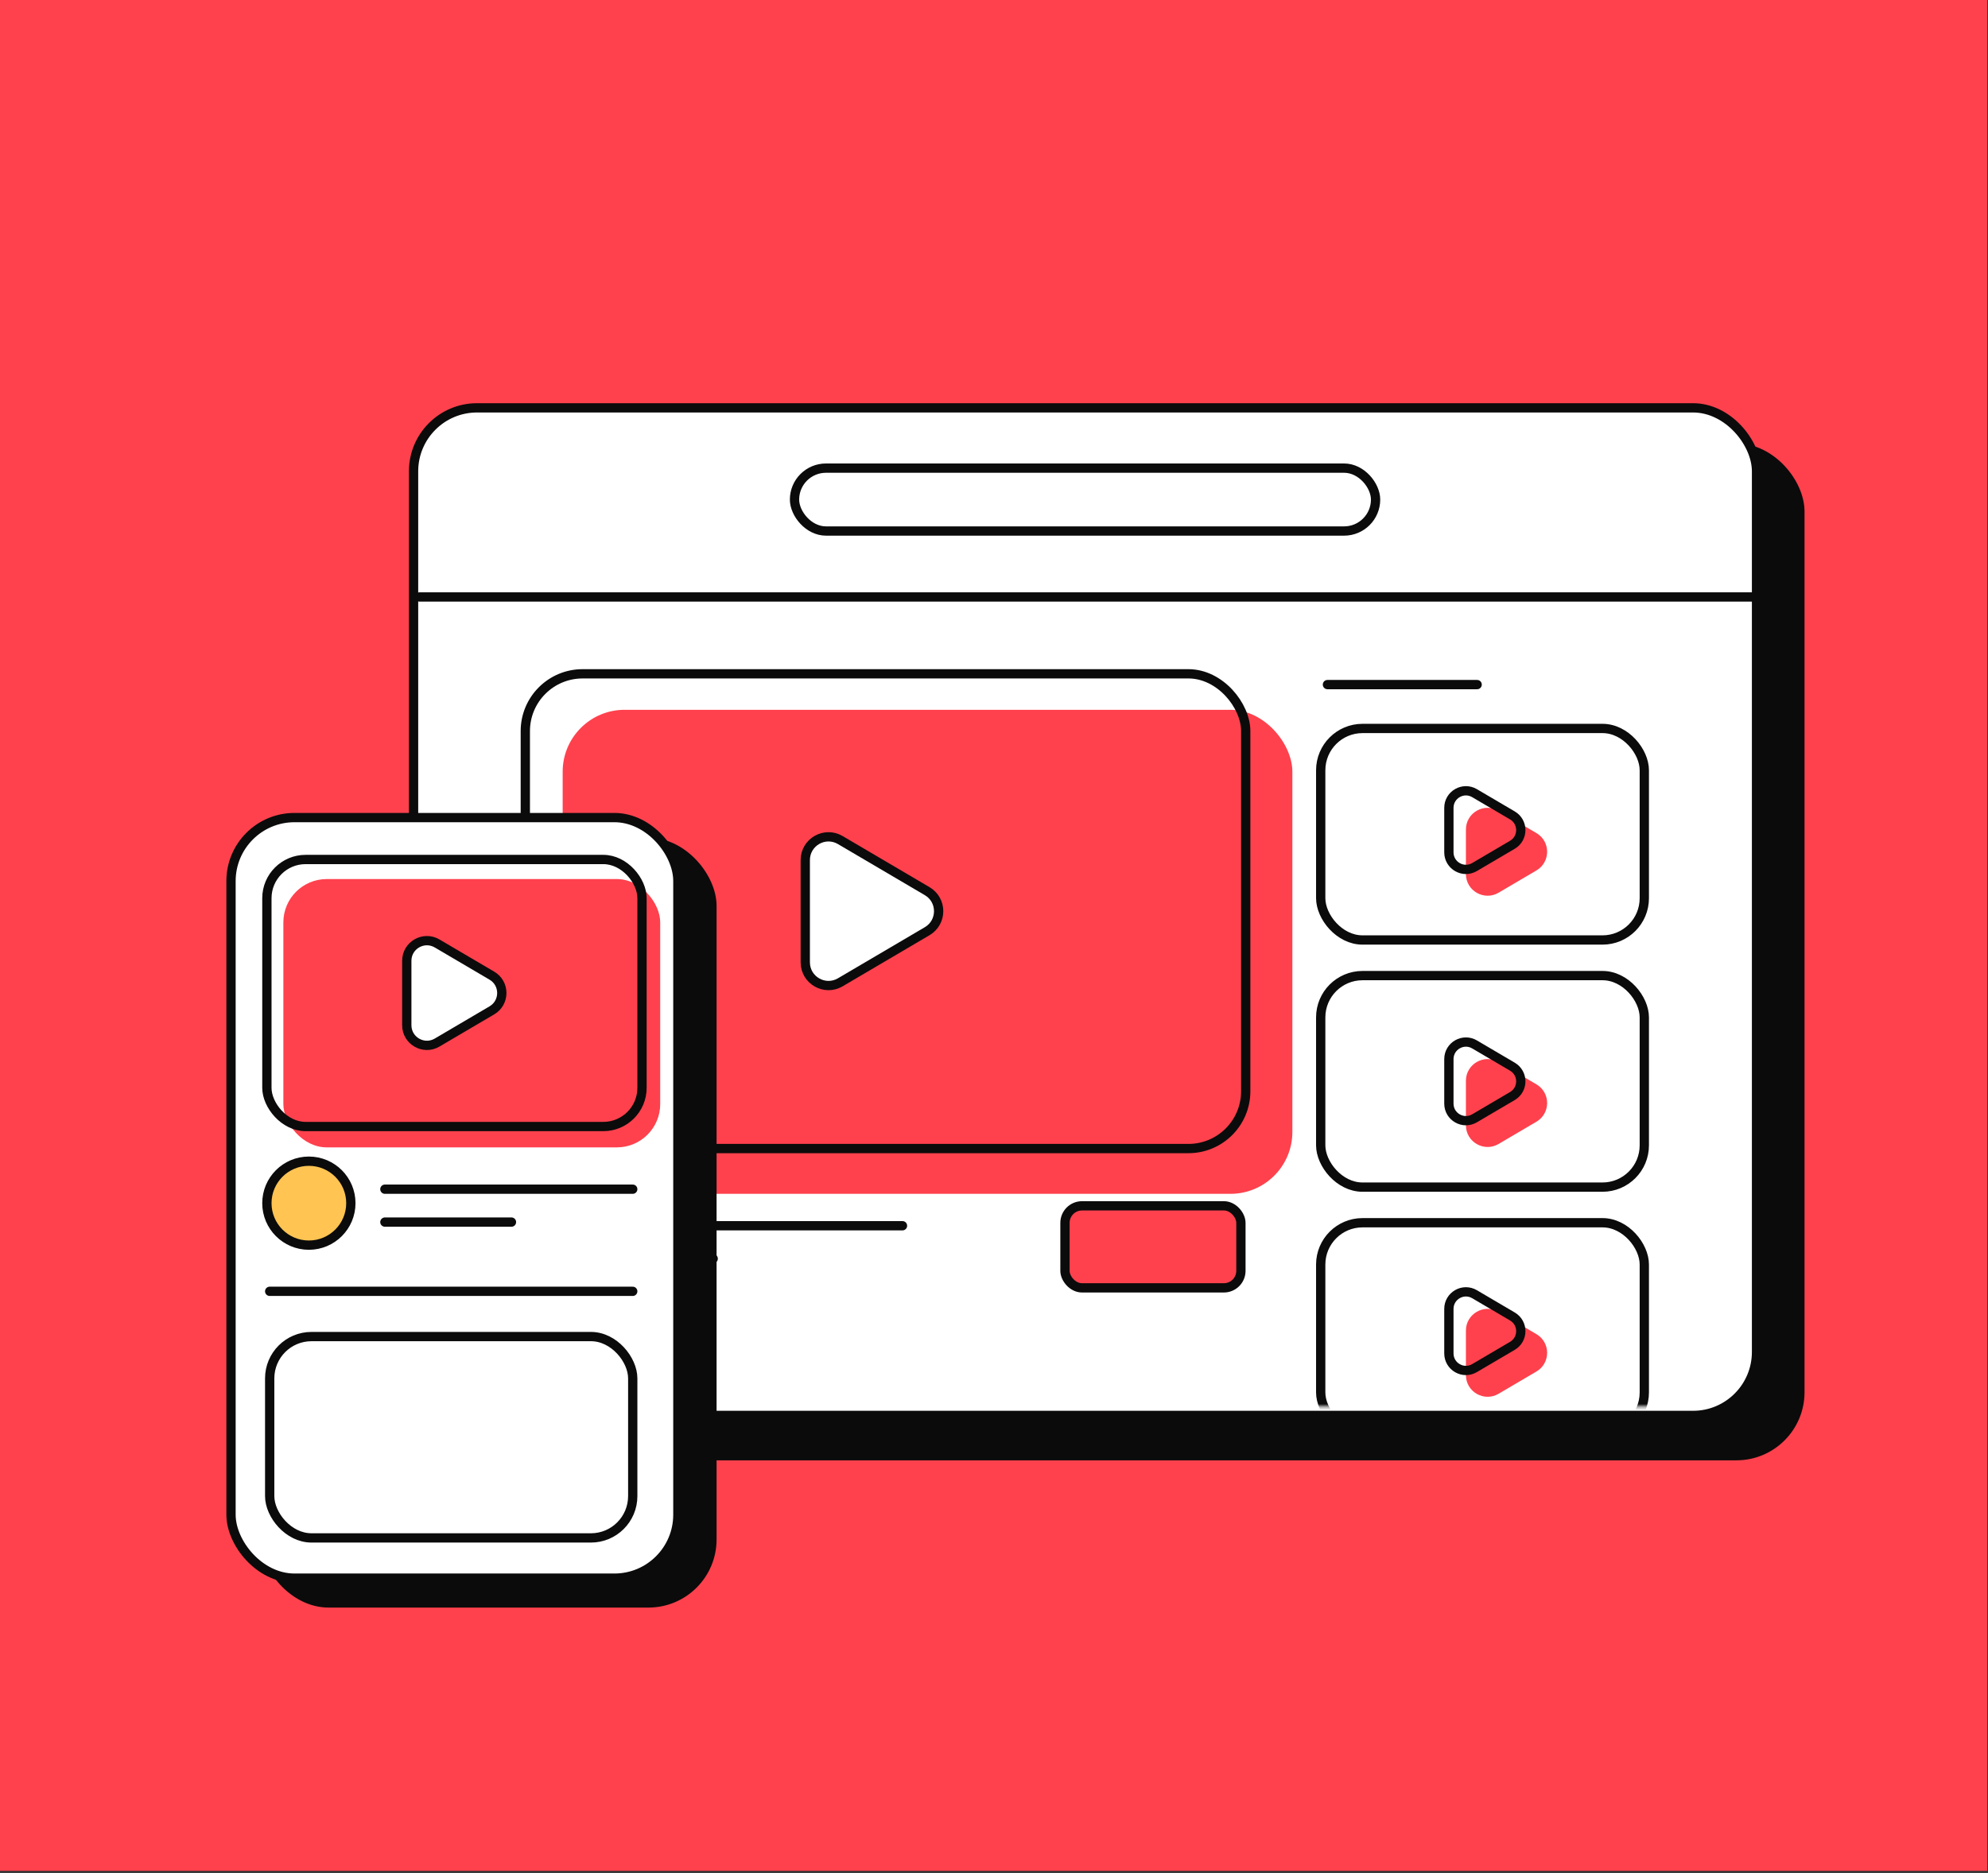 <svg width="642" height="605" viewBox="0 0 642 605" fill="none" xmlns="http://www.w3.org/2000/svg">
<rect x="0" y="0" width="642" height="605" fill="#333333" stroke="none"/>
<path d="M0 0H641.752V604.326H0V0Z" fill="#FF414D"/>
<rect x="147.553" y="144.741" width="433.698" height="325.478" rx="20.5" fill="#0B0B0B" stroke="#0B0B0B" stroke-width="3"/>
<rect x="133.553" y="131.741" width="433.698" height="325.478" rx="20.5" fill="white" stroke="#0B0B0B" stroke-width="3"/>
<rect x="256.578" y="151.215" width="187.649" height="20.315" rx="10.158" fill="white" stroke="#0B0B0B" stroke-width="3"/>
<line x1="135.467" y1="192.832" x2="566.492" y2="192.832" stroke="#0B0B0B" stroke-width="3" stroke-linecap="round"/>
<mask id="mask0_98453_41480" style="mask-type:alpha" maskUnits="userSpaceOnUse" x="136" y="194" width="429" height="261">
<rect x="137.854" y="195.832" width="424.944" height="257.021" rx="20.5" fill="white" stroke="#1F2E54" stroke-width="3"/>
</mask>
<g mask="url(#mask0_98453_41480)">
<rect x="343.922" y="389.51" width="56.816" height="26.495" rx="5.5" fill="#FF414D" stroke="#0B0B0B" stroke-width="3"/>
<line x1="169.68" y1="395.942" x2="291.45" y2="395.942" stroke="#0B0B0B" stroke-width="3" stroke-linecap="round"/>
<line x1="169.68" y1="406.57" x2="230.316" y2="406.57" stroke="#0B0B0B" stroke-width="3" stroke-linecap="round"/>
<rect x="426.508" y="235.309" width="104.502" height="68.328" rx="13.5" fill="white" stroke="#0B0B0B" stroke-width="3"/>
<path d="M473.4 282.329C473.4 287.743 479.283 291.108 483.949 288.363L496.173 281.173C500.774 278.467 500.774 271.812 496.173 269.106L483.949 261.916C479.283 259.171 473.4 262.536 473.4 267.95V282.329Z" fill="#FF414D"/>
<path d="M476.189 280.07C472.522 282.227 467.9 279.583 467.9 275.329V260.95C467.9 256.696 472.522 254.053 476.189 256.209L488.412 263.399C492.027 265.526 492.027 270.754 488.412 272.88L476.189 280.07Z" stroke="#0B0B0B" stroke-width="3"/>
<rect x="426.508" y="315.14" width="104.502" height="68.328" rx="13.5" fill="white" stroke="#0B0B0B" stroke-width="3"/>
<path d="M473.4 363.493C473.4 368.907 479.283 372.272 483.949 369.527L496.173 362.337C500.774 359.631 500.774 352.976 496.173 350.27L483.949 343.08C479.283 340.335 473.4 343.7 473.4 349.114V363.493Z" fill="#FF414D"/>
<path d="M476.189 361.234C472.522 363.391 467.9 360.747 467.9 356.493V342.114C467.9 337.86 472.522 335.216 476.189 337.373L488.412 344.563C492.027 346.689 492.027 351.918 488.412 354.044L476.189 361.234Z" stroke="#0B0B0B" stroke-width="3"/>
<rect x="426.508" y="394.97" width="104.502" height="68.328" rx="13.5" fill="white" stroke="#0B0B0B" stroke-width="3"/>
<path d="M473.4 444.183C473.4 449.597 479.283 452.962 483.949 450.217L496.173 443.027C500.774 440.321 500.774 433.666 496.173 430.96L483.949 423.77C479.283 421.025 473.4 424.39 473.4 429.804V444.183Z" fill="#FF414D"/>
<path d="M476.189 441.924C472.522 444.081 467.9 441.437 467.9 437.183V422.804C467.9 418.55 472.522 415.906 476.189 418.063L488.412 425.253C492.027 427.379 492.027 432.608 488.412 434.734L476.189 441.924Z" stroke="#0B0B0B" stroke-width="3"/>
<line x1="428.68" y1="221.14" x2="477.026" y2="221.14" stroke="#0B0B0B" stroke-width="3" stroke-linecap="round"/>
<rect x="181.707" y="229.281" width="235.647" height="156.353" rx="20" fill="#FF414D"/>
<rect x="169.643" y="217.656" width="232.647" height="153.353" rx="18.5" stroke="#0B0B0B" stroke-width="3"/>
<path d="M271.355 317.307C266.355 320.248 260.053 316.643 260.053 310.843V277.821C260.053 272.02 266.355 268.415 271.355 271.356L299.426 287.867C304.356 290.767 304.356 297.896 299.426 300.796L271.355 317.307Z" fill="white" stroke="#0B0B0B" stroke-width="3"/>
</g>
<rect x="84.103" y="270.596" width="147.308" height="248.686" rx="22" fill="#0B0B0B"/>
<rect x="74.603" y="264.096" width="144.308" height="245.686" rx="20.5" fill="white" stroke="#0B0B0B" stroke-width="3"/>
<circle cx="99.746" cy="388.65" r="13.559" fill="#FFC452" stroke="#0B0B0B" stroke-width="3"/>
<line x1="124.291" y1="384.135" x2="204.336" y2="384.135" stroke="#0B0B0B" stroke-width="3" stroke-linecap="round"/>
<line x1="124.291" y1="394.763" x2="165.173" y2="394.763" stroke="#0B0B0B" stroke-width="3" stroke-linecap="round"/>
<line x1="87.092" y1="417.125" x2="204.335" y2="417.125" stroke="#0B0B0B" stroke-width="3" stroke-linecap="round"/>
<rect x="87.092" y="431.741" width="117.244" height="65.041" rx="13.5" fill="white" stroke="#0B0B0B" stroke-width="3"/>
<rect x="91.508" y="283.957" width="121.702" height="86.671" rx="14" fill="#FF414D"/>
<rect x="86.188" y="277.635" width="121.142" height="86.259" rx="12.5" stroke="#0B0B0B" stroke-width="3"/>
<path d="M141.161 336.771C136.828 339.32 131.365 336.195 131.365 331.168V310.36C131.365 305.333 136.828 302.209 141.161 304.758L158.848 315.162C163.121 317.675 163.121 323.854 158.848 326.367L141.161 336.771Z" fill="white" stroke="#0B0B0B" stroke-width="3"/>
</svg>
